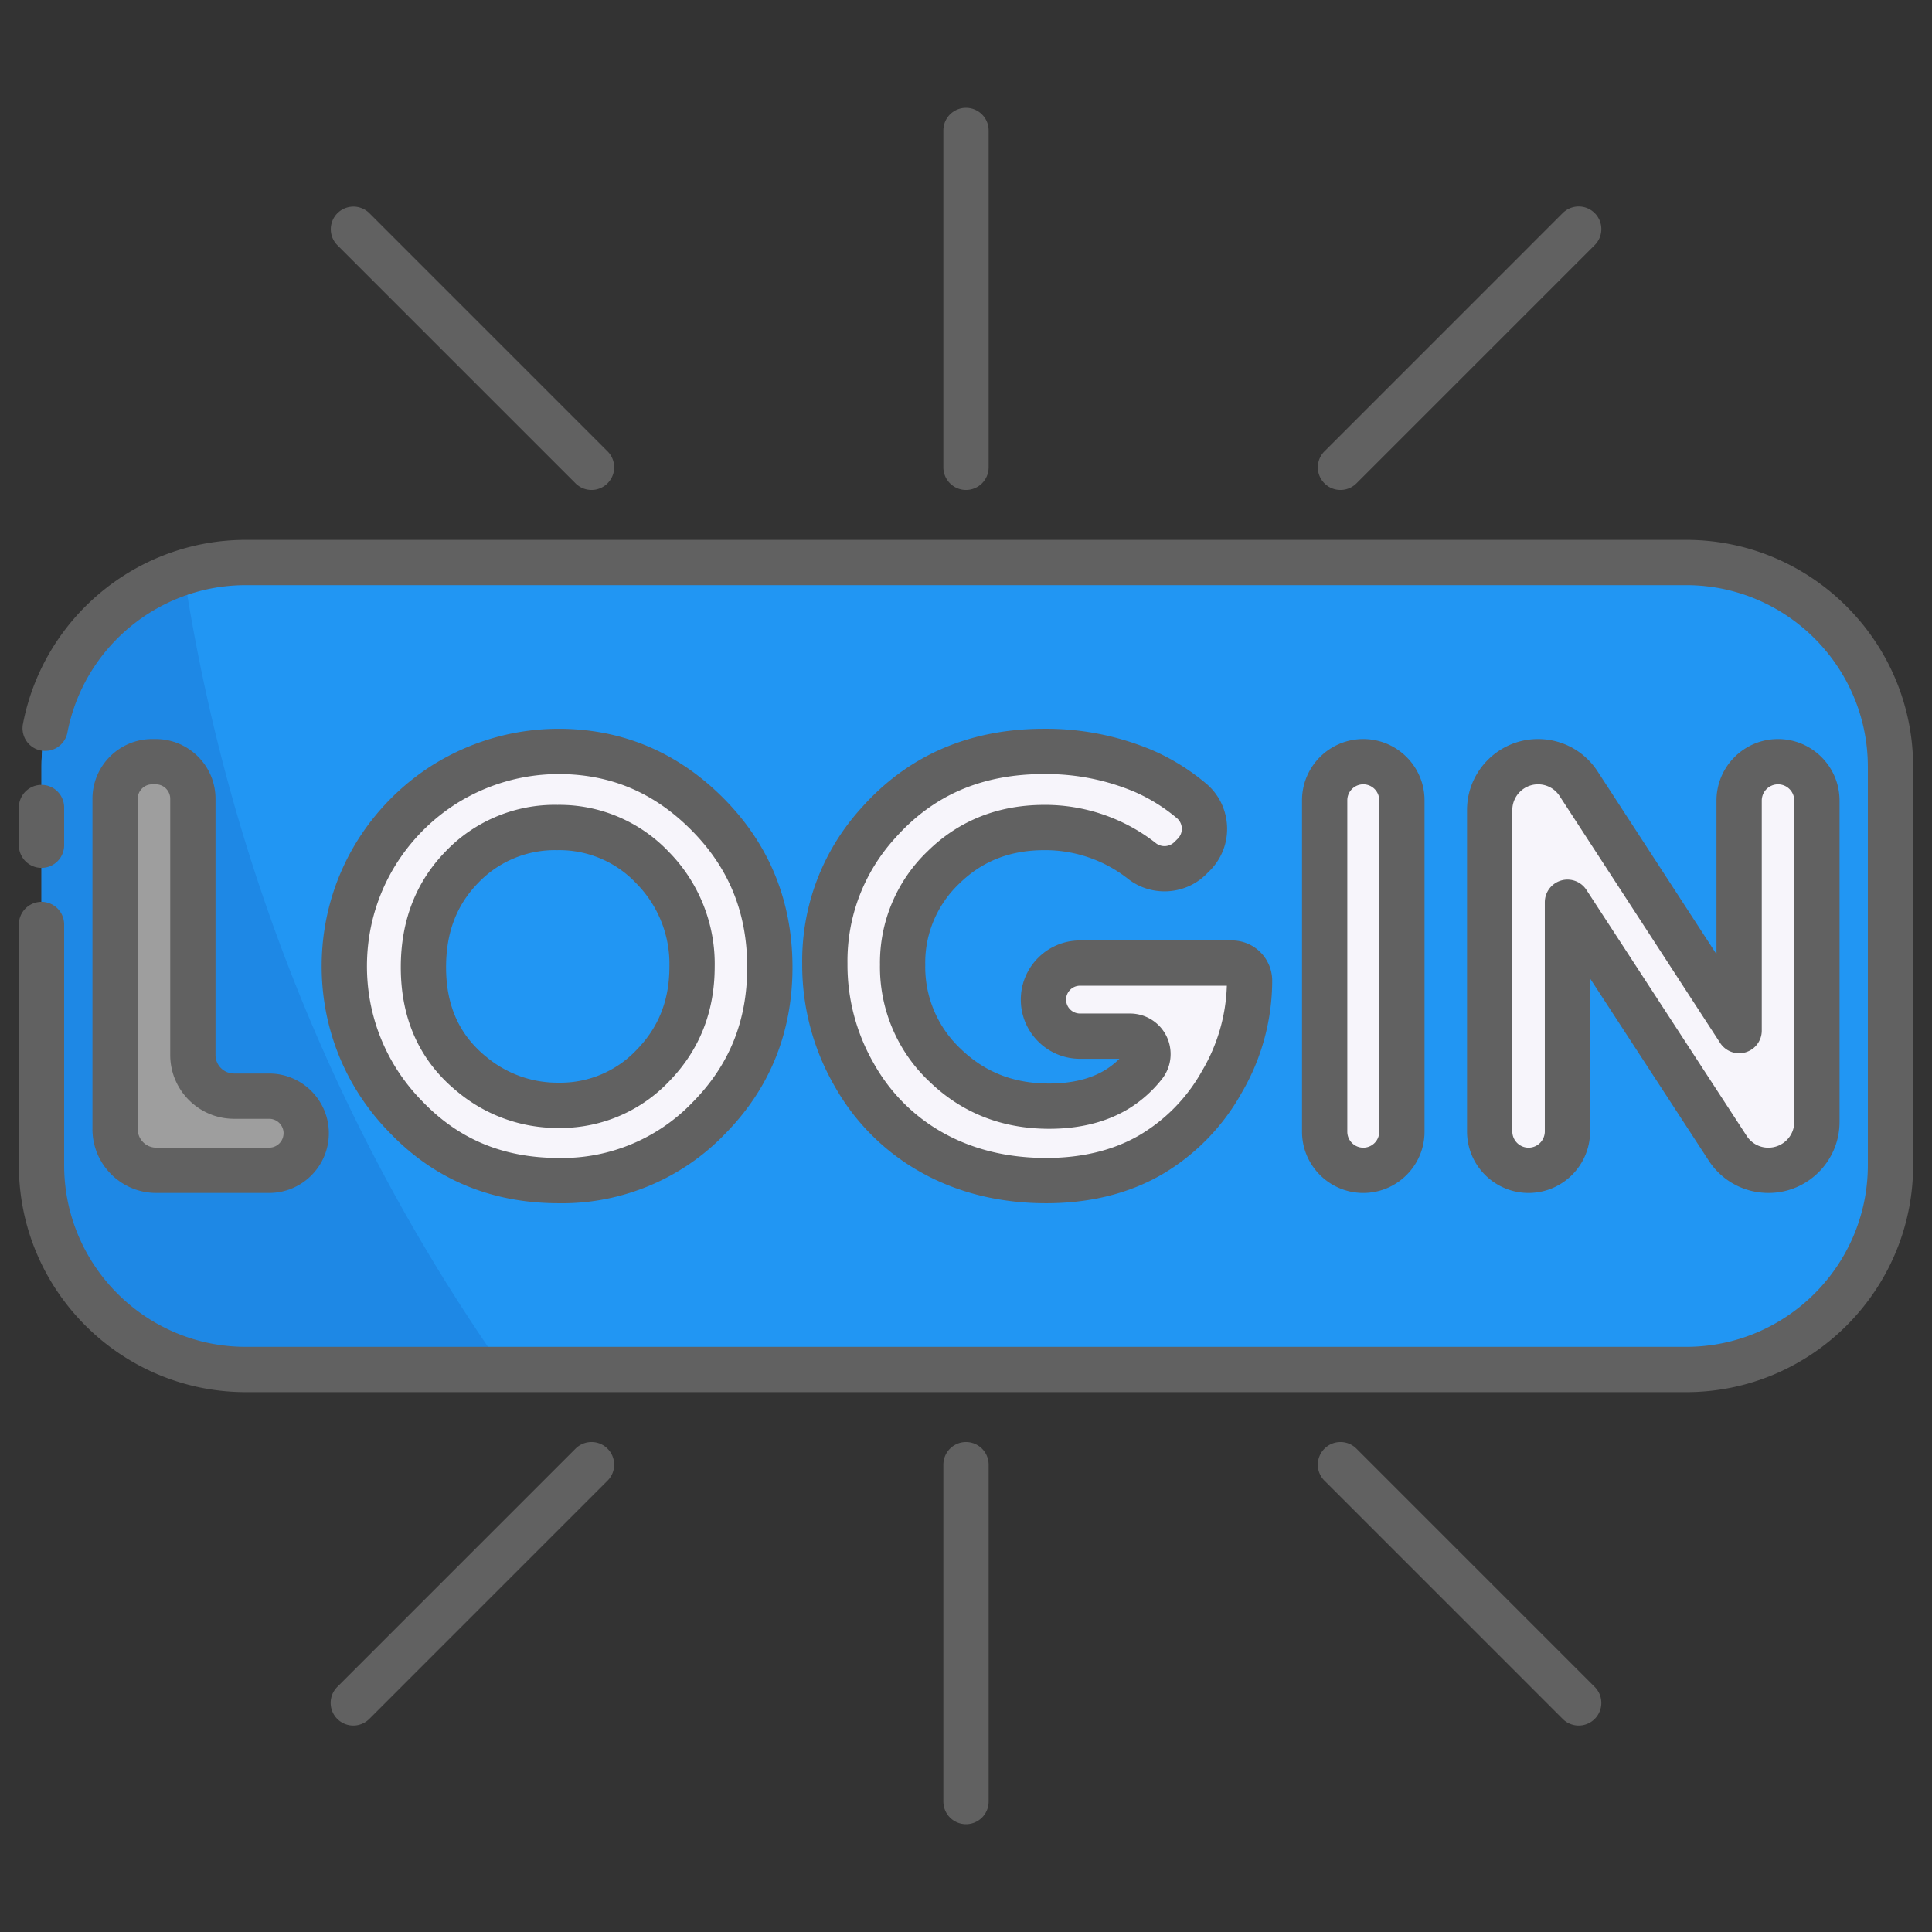 <svg xmlns="http://www.w3.org/2000/svg" version="1.1" width="512" height="512" x="0" y="0" viewBox="0 0 512 512"
    style="enable-background:new 0 0 512 512" xml:space="preserve" class=""><rect x="0" y="0" width="512" height="512" fill="#333333" stroke="none"/><g><path fill="#2196f3" d="M65.15 149.072h381.7c29.906 0 54.15 24.244 54.15 54.15v105.556c0 29.906-24.244 54.15-54.15 54.15H65.15c-29.906 0-54.15-24.244-54.15-54.15V203.222c0-29.906 24.244-54.15 54.15-54.15z" data-original="#f5d367" class=""></path><path fill="#f7f5fb" d="M40.328 201.855h.957c5.428 0 9.828 4.4 9.828 9.828v67.897c0 6.025 4.885 10.91 10.91 10.91h9.297c5.428 0 9.828 4.4 9.828 9.828 0 5.427-4.4 9.827-9.828 9.827H41.41c-6.025 0-10.91-4.885-10.91-10.91v-87.552c0-5.428 4.4-9.828 9.828-9.828zM152.056 199.267c13.584.912 25.391 6.412 35.42 16.501 11.025 11.091 16.538 24.612 16.538 40.563 0 15.803-5.439 29.177-16.317 40.121a53.75 53.75 0 0 1-39.594 16.417c-16.255 0-29.76-5.619-40.516-16.858-22.067-22.465-21.745-58.565.72-80.633a57.033 57.033 0 0 1 9.604-7.592 57.392 57.392 0 0 1 34.145-8.519zm-4.322 20.035a33.99 33.99 0 0 0-25.277 10.454c-6.829 6.969-10.243 15.828-10.243 26.576 0 11.975 4.299 21.447 12.897 28.416a35.351 35.351 0 0 0 22.991 8.171 33.575 33.575 0 0 0 24.982-10.601c6.878-7.067 10.317-15.779 10.318-26.134a36.175 36.175 0 0 0-10.391-26.171 33.898 33.898 0 0 0-25.277-10.711zM316.327 226.538l-.833.823a9.698 9.698 0 0 1-12.704.939 41.36 41.36 0 0 0-26.009-8.999c-10.661 0-19.589 3.534-26.784 10.601a34.76 34.76 0 0 0-10.794 25.766 35.67 35.67 0 0 0 11.201 26.576c7.468 7.264 16.68 10.896 27.636 10.896 7.124 0 13.131-1.497 18.02-4.491a27.469 27.469 0 0 0 7.066-6.3 4.734 4.734 0 0 0-3.614-7.76h-13.306c-5.346 0-9.681-4.334-9.681-9.681 0-5.346 4.334-9.681 9.681-9.681h40.229a4.716 4.716 0 0 1 4.714 4.564 53.025 53.025 0 0 1-7.362 26.944 51.477 51.477 0 0 1-19.067 19.435c-7.803 4.466-16.956 6.699-27.459 6.699-11.239 0-21.263-2.442-30.072-7.325a53.583 53.583 0 0 1-20.907-20.87 58.2 58.2 0 0 1-7.693-29.226 54.32 54.32 0 0 1 14.208-37.397c11.238-12.613 25.863-18.919 43.875-18.919a66.828 66.828 0 0 1 26.428 5.227 51.951 51.951 0 0 1 12.555 7.791c4.14 3.403 4.738 9.519 1.335 13.659a9.314 9.314 0 0 1-.663.729zM361.284 201.855c5.651 0 10.233 4.581 10.233 10.233v87.825c0 5.651-4.581 10.233-10.233 10.233s-10.233-4.581-10.233-10.233v-87.825c.001-5.652 4.582-10.233 10.233-10.233zM407.598 201.855c4.338 0 8.382 2.194 10.746 5.831l42.543 65.43v-60.955c0-5.692 4.614-10.306 10.306-10.306 5.692 0 10.306 4.614 10.306 10.306v85.165c0 7.079-5.739 12.818-12.818 12.818h-.063c-4.334 0-8.374-2.19-10.74-5.822l-42.486-65.218v60.734c0 5.692-4.614 10.306-10.306 10.306-5.692 0-10.306-4.614-10.306-10.306v-85.165c0-7.079 5.739-12.818 12.818-12.818z" data-original="#f7f5fb" class=""></path><path fill="#1e88e5" d="M133.48 362.93H65.15c-29.906-.001-54.149-24.244-54.15-54.15V203.22c-.001-23.565 15.233-44.427 37.68-51.6a497.204 497.204 0 0 0 84.8 211.31z" data-original="#e2c061" class=""></path><path fill="#9e9e9e" d="M40.328 201.855h.957c5.428 0 9.828 4.4 9.828 9.828v67.897c0 6.025 4.885 10.91 10.91 10.91h9.297c5.428 0 9.828 4.4 9.828 9.828 0 5.427-4.4 9.827-9.828 9.827H41.41c-6.025 0-10.91-4.885-10.91-10.91v-87.552c0-5.428 4.4-9.828 9.828-9.828z" data-original="#e4e3e8" class=""></path><path d="M446.85 368.93H65.15C31.984 368.929 5.001 341.945 5 308.78V245a6 6 0 1 1 12 0v63.78c.001 26.549 21.601 48.148 48.15 48.149h381.7c26.549-.001 48.149-21.601 48.15-48.149V203.22c-.001-26.549-21.602-48.149-48.15-48.15H65.15c-23.049 0-42.936 16.429-47.288 39.063a5.998 5.998 0 0 1-7.025 4.759 6 6 0 0 1-4.759-7.025c5.436-28.274 30.279-48.797 59.072-48.797h381.7c33.166.001 60.149 26.984 60.15 60.15v105.56c-.001 33.165-26.984 60.149-60.15 60.15z" fill="#616161" data-original="#000000" class=""></path><path d="M11 230a6 6 0 0 1-6-6v-10a6 6 0 0 1 12 0v10a6 6 0 0 1-6 6zM71.32 316.145H41.41c-9.324 0-16.91-7.585-16.91-16.909v-87.553c0-8.728 7.1-15.828 15.828-15.828h.957c8.728 0 15.828 7.1 15.828 15.828v67.897a4.916 4.916 0 0 0 4.91 4.91h9.297c8.728 0 15.828 7.1 15.828 15.827-.001 8.728-7.101 15.828-15.828 15.828zm-30.992-108.29a3.833 3.833 0 0 0-3.828 3.828v87.553a4.915 4.915 0 0 0 4.91 4.909h29.91a3.832 3.832 0 0 0 3.828-3.828 3.832 3.832 0 0 0-3.828-3.826h-9.297c-9.324 0-16.91-7.586-16.91-16.91v-67.897a3.833 3.833 0 0 0-3.828-3.828h-.957zM149.01 318.877c-.32 0-.638-.003-.958-.008-17.856-.013-32.93-6.307-44.8-18.71-11.741-11.952-18.155-27.835-18.005-44.667s6.846-32.598 18.854-44.394a63.161 63.161 0 0 1 10.614-8.391c11.372-7.068 24.416-10.326 37.743-9.426 15.018 1.008 28.232 7.15 39.273 18.258 12.131 12.204 18.282 27.274 18.283 44.792 0 17.371-6.077 32.293-18.062 44.351-11.169 11.575-26.793 18.194-42.942 18.195zm-.86-113.741c-9.579 0-18.872 2.649-27.072 7.746a51.115 51.115 0 0 0-8.567 6.776c-9.722 9.55-15.143 22.313-15.264 35.94s5.071 26.485 14.621 36.207c9.719 10.154 21.554 15.063 36.235 15.063l.103.001c13.191.24 26.012-5.091 35.174-14.584 9.868-9.93 14.635-21.669 14.635-35.955 0-14.434-4.839-26.319-14.793-36.333-9.049-9.104-19.375-13.927-31.566-14.745a53.544 53.544 0 0 0-3.506-.116zm.441 93.787c-.167 0-.333-.001-.5-.004-.123.002-.247.002-.37.002a41.387 41.387 0 0 1-26.446-9.562c-9.974-8.082-15.061-19.211-15.061-33.028 0-12.323 4.022-22.677 11.958-30.775 7.66-7.988 18.449-12.471 29.58-12.255a39.982 39.982 0 0 1 29.584 12.554c7.899 8.049 12.294 19.12 12.065 30.394-.015 11.877-4.045 22.043-11.979 30.215a39.665 39.665 0 0 1-28.831 12.459zm-.488-12.004.088.001c7.717.1 15.22-3.06 20.518-8.707l.076-.079c5.798-5.958 8.617-13.138 8.617-21.95l.001-.131c.177-8.1-2.982-16.056-8.668-21.829a10.206 10.206 0 0 1-.103-.107c-5.369-5.729-12.949-8.929-20.801-8.815a8.74 8.74 0 0 1-.229 0c-7.823-.16-15.403 2.966-20.814 8.608-5.785 5.903-8.574 13.222-8.574 22.421 0 10.164 3.492 17.933 10.675 23.755 5.327 4.431 11.983 6.835 18.831 6.835.106 0 .211 0 .317-.002zM277.263 318.869c-12.217 0-23.313-2.718-32.981-8.078a59.504 59.504 0 0 1-23.244-23.204c-5.562-9.714-8.496-20.84-8.447-32.111-.202-15.384 5.4-30.11 15.778-41.471 12.323-13.832 28.592-20.873 48.306-20.873l.565-.002a72.369 72.369 0 0 1 28.188 5.698 58.065 58.065 0 0 1 14.086 8.725c3.194 2.625 5.203 6.391 5.611 10.566s-.834 8.259-3.498 11.5c-.333.406-.695.804-1.075 1.18l-.006.006-.833.824c-5.438 5.493-14.278 6.147-20.519 1.476a7.618 7.618 0 0 1-.142-.109c-6.293-5.01-14.191-7.733-22.235-7.693-9.146 0-16.532 2.905-22.616 8.881-5.879 5.595-9.134 13.365-9 21.385v.205a29.726 29.726 0 0 0 9.316 22.105c6.432 6.254 14.103 9.262 23.521 9.262 5.97 0 10.979-1.214 14.886-3.606a21.304 21.304 0 0 0 3.738-2.944h-10.457c-8.646 0-15.681-7.034-15.681-15.681s7.034-15.681 15.681-15.681h40.229a10.671 10.671 0 0 1 10.713 10.565 59.064 59.064 0 0 1-8.156 29.928 57.503 57.503 0 0 1-21.252 21.634c-8.723 4.993-18.965 7.513-30.476 7.513zm-.068-113.739c-.159 0-.317 0-.476.002-16.416 0-29.303 5.532-39.441 16.911-8.374 9.167-12.862 20.981-12.688 33.322v.116a52.265 52.265 0 0 0 6.9 26.212c4.373 7.872 10.792 14.281 18.604 18.601 7.873 4.365 17.011 6.576 27.168 6.576 9.394 0 17.63-1.987 24.479-5.907a45.455 45.455 0 0 0 16.805-17.146l.075-.13a47.053 47.053 0 0 0 6.506-22.458h-38.92c-2.029 0-3.681 1.651-3.681 3.681s1.651 3.681 3.681 3.681h13.306c2.513.014 4.929.895 6.837 2.481a10.66 10.66 0 0 1 3.825 7.267 10.66 10.66 0 0 1-2.381 7.784 33.374 33.374 0 0 1-8.574 7.629c-5.849 3.582-12.965 5.39-21.18 5.39-12.521 0-23.227-4.237-31.819-12.595-8.426-7.938-13.192-19.212-13.019-30.878a40.867 40.867 0 0 1 12.659-30.11c8.254-8.109 18.68-12.254 30.92-12.254 10.699-.047 21.24 3.568 29.657 10.234a3.714 3.714 0 0 0 4.792-.396l.873-.863a3.709 3.709 0 0 0-.256-5.492 46.108 46.108 0 0 0-11.152-6.93c-7.431-3.129-15.361-4.728-23.5-4.728zm39.132 21.408h.01zM361.284 316.145c-8.95 0-16.232-7.282-16.232-16.232v-87.824c0-8.951 7.282-16.233 16.232-16.233s16.232 7.282 16.232 16.233v87.824c.001 8.949-7.282 16.232-16.232 16.232zm0-108.29a4.237 4.237 0 0 0-4.232 4.233v87.824c0 2.334 1.898 4.232 4.232 4.232s4.232-1.898 4.232-4.232v-87.824a4.236 4.236 0 0 0-4.232-4.233zM468.682 316.145c-6.451 0-12.345-3.195-15.83-8.547l-31.459-48.29v40.531c0 8.991-7.315 16.306-16.307 16.306s-16.306-7.314-16.306-16.306v-85.166c0-10.376 8.441-18.818 18.817-18.818 6.395 0 12.292 3.2 15.776 8.561l31.514 48.466v-40.721c0-8.991 7.314-16.306 16.306-16.306s16.307 7.315 16.307 16.306v85.166c0 10.376-8.441 18.818-18.818 18.818zm-53.289-83.041a6 6 0 0 1 5.027 2.726l42.486 65.218a6.794 6.794 0 0 0 5.712 3.097c3.823 0 6.882-3.059 6.882-6.817v-85.166a4.31 4.31 0 0 0-4.307-4.306 4.311 4.311 0 0 0-4.306 4.306v60.955a6 6 0 0 1-11.03 3.271l-42.544-65.43a6.795 6.795 0 0 0-5.716-3.102 6.825 6.825 0 0 0-6.817 6.818v85.166a4.311 4.311 0 0 0 4.306 4.306 4.312 4.312 0 0 0 4.307-4.306v-60.734a5.998 5.998 0 0 1 4.292-5.751 5.947 5.947 0 0 1 1.708-.251zM256 129.848a6 6 0 0 1-6-6V34.569a6 6 0 0 1 12 0v89.279a6 6 0 0 1-6 6zM355.24 129.848a5.998 5.998 0 0 1-4.242-10.242l63.13-63.13a5.999 5.999 0 0 1 8.484 0 5.998 5.998 0 0 1 0 8.485l-63.13 63.13a5.98 5.98 0 0 1-4.242 1.757zM156.76 129.848a5.98 5.98 0 0 1-4.243-1.757l-63.13-63.13a6 6 0 0 1 8.485-8.485l63.13 63.13a6 6 0 0 1-4.242 10.242zM256 483.431a6 6 0 0 1-6-6v-89.278a6 6 0 0 1 12 0v89.278a6 6 0 0 1-6 6zM418.37 457.282a5.979 5.979 0 0 1-4.242-1.758l-63.13-63.13a5.997 5.997 0 0 1 0-8.484 5.997 5.997 0 0 1 8.484 0l63.13 63.13a5.997 5.997 0 0 1 0 8.484 5.979 5.979 0 0 1-4.242 1.758zM93.63 457.282a5.999 5.999 0 0 1-4.243-10.242l63.13-63.13a5.998 5.998 0 0 1 8.485 0 5.999 5.999 0 0 1 0 8.484l-63.13 63.13a5.977 5.977 0 0 1-4.242 1.758z" fill="#616161" data-original="#000000" class=""></path></g></svg>
